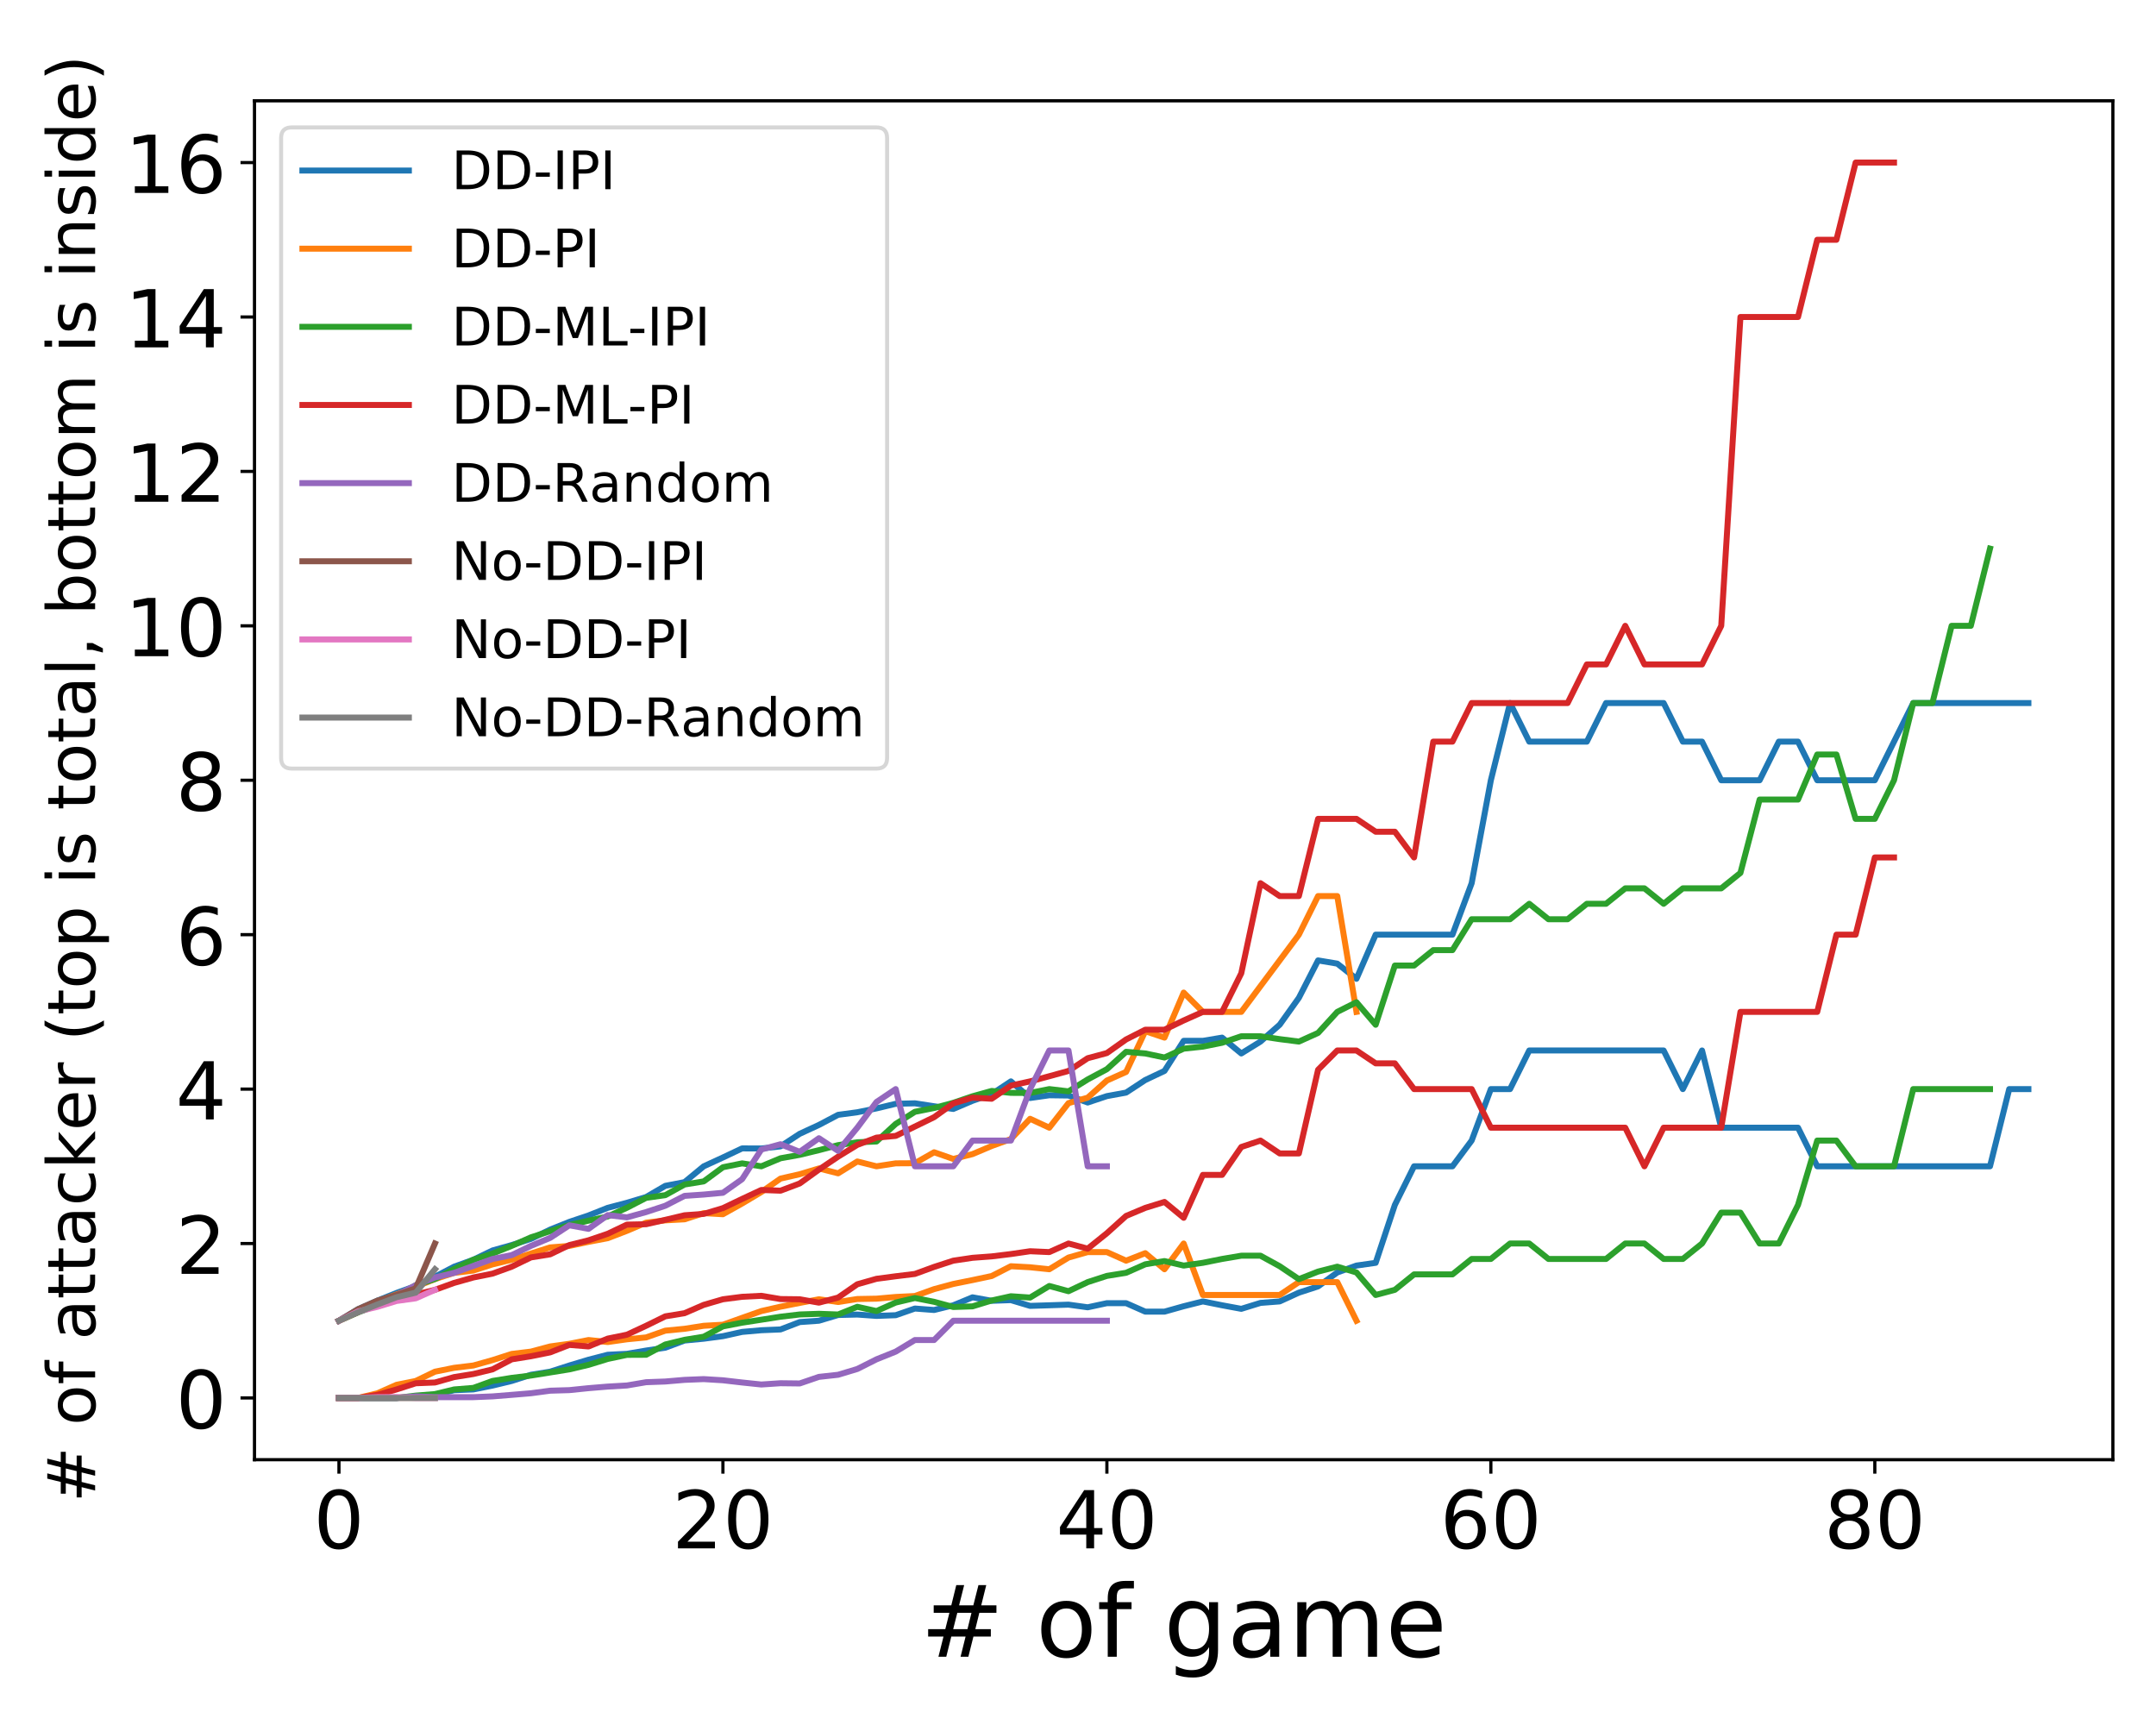 <?xml version="1.0" encoding="utf-8" standalone="no"?>
<!DOCTYPE svg PUBLIC "-//W3C//DTD SVG 1.1//EN"
  "http://www.w3.org/Graphics/SVG/1.1/DTD/svg11.dtd">
<!-- Created with matplotlib (https://matplotlib.org/) -->
<svg height="432pt" version="1.1" viewBox="0 0 540 432" width="540pt" xmlns="http://www.w3.org/2000/svg" xmlns:xlink="http://www.w3.org/1999/xlink">
 <defs>
  <style type="text/css">
*{stroke-linecap:butt;stroke-linejoin:round;}
  </style>
 </defs>
 <g id="figure_1">
  <g id="patch_1">
   <path d="M 0 432 
L 540 432 
L 540 0 
L 0 0 
z
" style="fill:#ffffff;"/>
  </g>
  <g id="axes_1">
   <g id="patch_2">
    <path d="M 63.74 365.56 
L 529.2 365.56 
L 529.2 25.245 
L 63.74 25.245 
z
" style="fill:#ffffff;"/>
   </g>
   <g id="matplotlib.axis_1">
    <g id="xtick_1">
     <g id="line2d_1">
      <defs>
       <path d="M 0 0 
L 0 3.5 
" id="m51187f7e56" style="stroke:#000000;stroke-width:0.8;"/>
      </defs>
      <g>
       <use style="stroke:#000000;stroke-width:0.8;" x="84.897" xlink:href="#m51187f7e56" y="365.56"/>
      </g>
     </g>
     <g id="text_1">
      <!-- 0 -->
      <defs>
       <path d="M 31.781 66.406 
Q 24.172 66.406 20.328 58.906 
Q 16.5 51.422 16.5 36.375 
Q 16.5 21.391 20.328 13.891 
Q 24.172 6.391 31.781 6.391 
Q 39.453 6.391 43.281 13.891 
Q 47.125 21.391 47.125 36.375 
Q 47.125 51.422 43.281 58.906 
Q 39.453 66.406 31.781 66.406 
z
M 31.781 74.219 
Q 44.047 74.219 50.516 64.516 
Q 56.984 54.828 56.984 36.375 
Q 56.984 17.969 50.516 8.266 
Q 44.047 -1.422 31.781 -1.422 
Q 19.531 -1.422 13.062 8.266 
Q 6.594 17.969 6.594 36.375 
Q 6.594 54.828 13.062 64.516 
Q 19.531 74.219 31.781 74.219 
z
" id="DejaVuSans-48"/>
      </defs>
      <g transform="translate(78.535 387.757)scale(0.2 -0.2)">
       <use xlink:href="#DejaVuSans-48"/>
      </g>
     </g>
    </g>
    <g id="xtick_2">
     <g id="line2d_2">
      <g>
       <use style="stroke:#000000;stroke-width:0.8;" x="181.067" xlink:href="#m51187f7e56" y="365.56"/>
      </g>
     </g>
     <g id="text_2">
      <!-- 20 -->
      <defs>
       <path d="M 19.188 8.297 
L 53.609 8.297 
L 53.609 0 
L 7.328 0 
L 7.328 8.297 
Q 12.938 14.109 22.625 23.891 
Q 32.328 33.688 34.812 36.531 
Q 39.547 41.844 41.422 45.531 
Q 43.312 49.219 43.312 52.781 
Q 43.312 58.594 39.234 62.25 
Q 35.156 65.922 28.609 65.922 
Q 23.969 65.922 18.812 64.312 
Q 13.672 62.703 7.812 59.422 
L 7.812 69.391 
Q 13.766 71.781 18.938 73 
Q 24.125 74.219 28.422 74.219 
Q 39.75 74.219 46.484 68.547 
Q 53.219 62.891 53.219 53.422 
Q 53.219 48.922 51.531 44.891 
Q 49.859 40.875 45.406 35.406 
Q 44.188 33.984 37.641 27.219 
Q 31.109 20.453 19.188 8.297 
z
" id="DejaVuSans-50"/>
      </defs>
      <g transform="translate(168.342 387.757)scale(0.2 -0.2)">
       <use xlink:href="#DejaVuSans-50"/>
       <use x="63.623" xlink:href="#DejaVuSans-48"/>
      </g>
     </g>
    </g>
    <g id="xtick_3">
     <g id="line2d_3">
      <g>
       <use style="stroke:#000000;stroke-width:0.8;" x="277.236" xlink:href="#m51187f7e56" y="365.56"/>
      </g>
     </g>
     <g id="text_3">
      <!-- 40 -->
      <defs>
       <path d="M 37.797 64.312 
L 12.891 25.391 
L 37.797 25.391 
z
M 35.203 72.906 
L 47.609 72.906 
L 47.609 25.391 
L 58.016 25.391 
L 58.016 17.188 
L 47.609 17.188 
L 47.609 0 
L 37.797 0 
L 37.797 17.188 
L 4.891 17.188 
L 4.891 26.703 
z
" id="DejaVuSans-52"/>
      </defs>
      <g transform="translate(264.511 387.757)scale(0.2 -0.2)">
       <use xlink:href="#DejaVuSans-52"/>
       <use x="63.623" xlink:href="#DejaVuSans-48"/>
      </g>
     </g>
    </g>
    <g id="xtick_4">
     <g id="line2d_4">
      <g>
       <use style="stroke:#000000;stroke-width:0.8;" x="373.406" xlink:href="#m51187f7e56" y="365.56"/>
      </g>
     </g>
     <g id="text_4">
      <!-- 60 -->
      <defs>
       <path d="M 33.016 40.375 
Q 26.375 40.375 22.484 35.828 
Q 18.609 31.297 18.609 23.391 
Q 18.609 15.531 22.484 10.953 
Q 26.375 6.391 33.016 6.391 
Q 39.656 6.391 43.531 10.953 
Q 47.406 15.531 47.406 23.391 
Q 47.406 31.297 43.531 35.828 
Q 39.656 40.375 33.016 40.375 
z
M 52.594 71.297 
L 52.594 62.312 
Q 48.875 64.062 45.094 64.984 
Q 41.312 65.922 37.594 65.922 
Q 27.828 65.922 22.672 59.328 
Q 17.531 52.734 16.797 39.406 
Q 19.672 43.656 24.016 45.922 
Q 28.375 48.188 33.594 48.188 
Q 44.578 48.188 50.953 41.516 
Q 57.328 34.859 57.328 23.391 
Q 57.328 12.156 50.688 5.359 
Q 44.047 -1.422 33.016 -1.422 
Q 20.359 -1.422 13.672 8.266 
Q 6.984 17.969 6.984 36.375 
Q 6.984 53.656 15.188 63.938 
Q 23.391 74.219 37.203 74.219 
Q 40.922 74.219 44.703 73.484 
Q 48.484 72.75 52.594 71.297 
z
" id="DejaVuSans-54"/>
      </defs>
      <g transform="translate(360.681 387.757)scale(0.2 -0.2)">
       <use xlink:href="#DejaVuSans-54"/>
       <use x="63.623" xlink:href="#DejaVuSans-48"/>
      </g>
     </g>
    </g>
    <g id="xtick_5">
     <g id="line2d_5">
      <g>
       <use style="stroke:#000000;stroke-width:0.8;" x="469.575" xlink:href="#m51187f7e56" y="365.56"/>
      </g>
     </g>
     <g id="text_5">
      <!-- 80 -->
      <defs>
       <path d="M 31.781 34.625 
Q 24.75 34.625 20.719 30.859 
Q 16.703 27.094 16.703 20.516 
Q 16.703 13.922 20.719 10.156 
Q 24.75 6.391 31.781 6.391 
Q 38.812 6.391 42.859 10.172 
Q 46.922 13.969 46.922 20.516 
Q 46.922 27.094 42.891 30.859 
Q 38.875 34.625 31.781 34.625 
z
M 21.922 38.812 
Q 15.578 40.375 12.031 44.719 
Q 8.5 49.078 8.5 55.328 
Q 8.5 64.062 14.719 69.141 
Q 20.953 74.219 31.781 74.219 
Q 42.672 74.219 48.875 69.141 
Q 55.078 64.062 55.078 55.328 
Q 55.078 49.078 51.531 44.719 
Q 48 40.375 41.703 38.812 
Q 48.828 37.156 52.797 32.312 
Q 56.781 27.484 56.781 20.516 
Q 56.781 9.906 50.312 4.234 
Q 43.844 -1.422 31.781 -1.422 
Q 19.734 -1.422 13.25 4.234 
Q 6.781 9.906 6.781 20.516 
Q 6.781 27.484 10.781 32.312 
Q 14.797 37.156 21.922 38.812 
z
M 18.312 54.391 
Q 18.312 48.734 21.844 45.562 
Q 25.391 42.391 31.781 42.391 
Q 38.141 42.391 41.719 45.562 
Q 45.312 48.734 45.312 54.391 
Q 45.312 60.062 41.719 63.234 
Q 38.141 66.406 31.781 66.406 
Q 25.391 66.406 21.844 63.234 
Q 18.312 60.062 18.312 54.391 
z
" id="DejaVuSans-56"/>
      </defs>
      <g transform="translate(456.85 387.757)scale(0.2 -0.2)">
       <use xlink:href="#DejaVuSans-56"/>
       <use x="63.623" xlink:href="#DejaVuSans-48"/>
      </g>
     </g>
    </g>
    <g id="text_6">
     <!-- # of game -->
     <defs>
      <path d="M 51.125 44 
L 36.922 44 
L 32.812 27.688 
L 47.125 27.688 
z
M 43.797 71.781 
L 38.719 51.516 
L 52.984 51.516 
L 58.109 71.781 
L 65.922 71.781 
L 60.891 51.516 
L 76.125 51.516 
L 76.125 44 
L 58.984 44 
L 54.984 27.688 
L 70.516 27.688 
L 70.516 20.219 
L 53.078 20.219 
L 48 0 
L 40.188 0 
L 45.219 20.219 
L 30.906 20.219 
L 25.875 0 
L 18.016 0 
L 23.094 20.219 
L 7.719 20.219 
L 7.719 27.688 
L 24.906 27.688 
L 29 44 
L 13.281 44 
L 13.281 51.516 
L 30.906 51.516 
L 35.891 71.781 
z
" id="DejaVuSans-35"/>
      <path id="DejaVuSans-32"/>
      <path d="M 30.609 48.391 
Q 23.391 48.391 19.188 42.75 
Q 14.984 37.109 14.984 27.297 
Q 14.984 17.484 19.156 11.844 
Q 23.344 6.203 30.609 6.203 
Q 37.797 6.203 41.984 11.859 
Q 46.188 17.531 46.188 27.297 
Q 46.188 37.016 41.984 42.703 
Q 37.797 48.391 30.609 48.391 
z
M 30.609 56 
Q 42.328 56 49.016 48.375 
Q 55.719 40.766 55.719 27.297 
Q 55.719 13.875 49.016 6.219 
Q 42.328 -1.422 30.609 -1.422 
Q 18.844 -1.422 12.172 6.219 
Q 5.516 13.875 5.516 27.297 
Q 5.516 40.766 12.172 48.375 
Q 18.844 56 30.609 56 
z
" id="DejaVuSans-111"/>
      <path d="M 37.109 75.984 
L 37.109 68.5 
L 28.516 68.5 
Q 23.688 68.5 21.797 66.547 
Q 19.922 64.594 19.922 59.516 
L 19.922 54.688 
L 34.719 54.688 
L 34.719 47.703 
L 19.922 47.703 
L 19.922 0 
L 10.891 0 
L 10.891 47.703 
L 2.297 47.703 
L 2.297 54.688 
L 10.891 54.688 
L 10.891 58.5 
Q 10.891 67.625 15.141 71.797 
Q 19.391 75.984 28.609 75.984 
z
" id="DejaVuSans-102"/>
      <path d="M 45.406 27.984 
Q 45.406 37.75 41.375 43.109 
Q 37.359 48.484 30.078 48.484 
Q 22.859 48.484 18.828 43.109 
Q 14.797 37.75 14.797 27.984 
Q 14.797 18.266 18.828 12.891 
Q 22.859 7.516 30.078 7.516 
Q 37.359 7.516 41.375 12.891 
Q 45.406 18.266 45.406 27.984 
z
M 54.391 6.781 
Q 54.391 -7.172 48.188 -13.984 
Q 42 -20.797 29.203 -20.797 
Q 24.469 -20.797 20.266 -20.094 
Q 16.062 -19.391 12.109 -17.922 
L 12.109 -9.188 
Q 16.062 -11.328 19.922 -12.344 
Q 23.781 -13.375 27.781 -13.375 
Q 36.625 -13.375 41.016 -8.766 
Q 45.406 -4.156 45.406 5.172 
L 45.406 9.625 
Q 42.625 4.781 38.281 2.391 
Q 33.938 0 27.875 0 
Q 17.828 0 11.672 7.656 
Q 5.516 15.328 5.516 27.984 
Q 5.516 40.672 11.672 48.328 
Q 17.828 56 27.875 56 
Q 33.938 56 38.281 53.609 
Q 42.625 51.219 45.406 46.391 
L 45.406 54.688 
L 54.391 54.688 
z
" id="DejaVuSans-103"/>
      <path d="M 34.281 27.484 
Q 23.391 27.484 19.188 25 
Q 14.984 22.516 14.984 16.5 
Q 14.984 11.719 18.141 8.906 
Q 21.297 6.109 26.703 6.109 
Q 34.188 6.109 38.703 11.406 
Q 43.219 16.703 43.219 25.484 
L 43.219 27.484 
z
M 52.203 31.203 
L 52.203 0 
L 43.219 0 
L 43.219 8.297 
Q 40.141 3.328 35.547 0.953 
Q 30.953 -1.422 24.312 -1.422 
Q 15.922 -1.422 10.953 3.297 
Q 6 8.016 6 15.922 
Q 6 25.141 12.172 29.828 
Q 18.359 34.516 30.609 34.516 
L 43.219 34.516 
L 43.219 35.406 
Q 43.219 41.609 39.141 45 
Q 35.062 48.391 27.688 48.391 
Q 23 48.391 18.547 47.266 
Q 14.109 46.141 10.016 43.891 
L 10.016 52.203 
Q 14.938 54.109 19.578 55.047 
Q 24.219 56 28.609 56 
Q 40.484 56 46.344 49.844 
Q 52.203 43.703 52.203 31.203 
z
" id="DejaVuSans-97"/>
      <path d="M 52 44.188 
Q 55.375 50.25 60.062 53.125 
Q 64.75 56 71.094 56 
Q 79.641 56 84.281 50.016 
Q 88.922 44.047 88.922 33.016 
L 88.922 0 
L 79.891 0 
L 79.891 32.719 
Q 79.891 40.578 77.094 44.375 
Q 74.312 48.188 68.609 48.188 
Q 61.625 48.188 57.562 43.547 
Q 53.516 38.922 53.516 30.906 
L 53.516 0 
L 44.484 0 
L 44.484 32.719 
Q 44.484 40.625 41.703 44.406 
Q 38.922 48.188 33.109 48.188 
Q 26.219 48.188 22.156 43.531 
Q 18.109 38.875 18.109 30.906 
L 18.109 0 
L 9.078 0 
L 9.078 54.688 
L 18.109 54.688 
L 18.109 46.188 
Q 21.188 51.219 25.484 53.609 
Q 29.781 56 35.688 56 
Q 41.656 56 45.828 52.969 
Q 50 49.953 52 44.188 
z
" id="DejaVuSans-109"/>
      <path d="M 56.203 29.594 
L 56.203 25.203 
L 14.891 25.203 
Q 15.484 15.922 20.484 11.062 
Q 25.484 6.203 34.422 6.203 
Q 39.594 6.203 44.453 7.469 
Q 49.312 8.734 54.109 11.281 
L 54.109 2.781 
Q 49.266 0.734 44.188 -0.344 
Q 39.109 -1.422 33.891 -1.422 
Q 20.797 -1.422 13.156 6.188 
Q 5.516 13.812 5.516 26.812 
Q 5.516 40.234 12.766 48.109 
Q 20.016 56 32.328 56 
Q 43.359 56 49.781 48.891 
Q 56.203 41.797 56.203 29.594 
z
M 47.219 32.234 
Q 47.125 39.594 43.094 43.984 
Q 39.062 48.391 32.422 48.391 
Q 24.906 48.391 20.391 44.141 
Q 15.875 39.891 15.188 32.172 
z
" id="DejaVuSans-101"/>
     </defs>
     <g transform="translate(230.538 414.912)scale(0.25 -0.25)">
      <use xlink:href="#DejaVuSans-35"/>
      <use x="83.789" xlink:href="#DejaVuSans-32"/>
      <use x="115.576" xlink:href="#DejaVuSans-111"/>
      <use x="176.758" xlink:href="#DejaVuSans-102"/>
      <use x="211.963" xlink:href="#DejaVuSans-32"/>
      <use x="243.75" xlink:href="#DejaVuSans-103"/>
      <use x="307.227" xlink:href="#DejaVuSans-97"/>
      <use x="368.506" xlink:href="#DejaVuSans-109"/>
      <use x="465.918" xlink:href="#DejaVuSans-101"/>
     </g>
    </g>
   </g>
   <g id="matplotlib.axis_2">
    <g id="ytick_1">
     <g id="line2d_6">
      <defs>
       <path d="M 0 0 
L -3.5 0 
" id="m061a3fe717" style="stroke:#000000;stroke-width:0.8;"/>
      </defs>
      <g>
       <use style="stroke:#000000;stroke-width:0.8;" x="63.74" xlink:href="#m061a3fe717" y="350.091"/>
      </g>
     </g>
     <g id="text_7">
      <!-- 0 -->
      <g transform="translate(44.015 357.69)scale(0.2 -0.2)">
       <use xlink:href="#DejaVuSans-48"/>
      </g>
     </g>
    </g>
    <g id="ytick_2">
     <g id="line2d_7">
      <g>
       <use style="stroke:#000000;stroke-width:0.8;" x="63.74" xlink:href="#m061a3fe717" y="311.419"/>
      </g>
     </g>
     <g id="text_8">
      <!-- 2 -->
      <g transform="translate(44.015 319.017)scale(0.2 -0.2)">
       <use xlink:href="#DejaVuSans-50"/>
      </g>
     </g>
    </g>
    <g id="ytick_3">
     <g id="line2d_8">
      <g>
       <use style="stroke:#000000;stroke-width:0.8;" x="63.74" xlink:href="#m061a3fe717" y="272.747"/>
      </g>
     </g>
     <g id="text_9">
      <!-- 4 -->
      <g transform="translate(44.015 280.345)scale(0.2 -0.2)">
       <use xlink:href="#DejaVuSans-52"/>
      </g>
     </g>
    </g>
    <g id="ytick_4">
     <g id="line2d_9">
      <g>
       <use style="stroke:#000000;stroke-width:0.8;" x="63.74" xlink:href="#m061a3fe717" y="234.075"/>
      </g>
     </g>
     <g id="text_10">
      <!-- 6 -->
      <g transform="translate(44.015 241.673)scale(0.2 -0.2)">
       <use xlink:href="#DejaVuSans-54"/>
      </g>
     </g>
    </g>
    <g id="ytick_5">
     <g id="line2d_10">
      <g>
       <use style="stroke:#000000;stroke-width:0.8;" x="63.74" xlink:href="#m061a3fe717" y="195.403"/>
      </g>
     </g>
     <g id="text_11">
      <!-- 8 -->
      <g transform="translate(44.015 203.001)scale(0.2 -0.2)">
       <use xlink:href="#DejaVuSans-56"/>
      </g>
     </g>
    </g>
    <g id="ytick_6">
     <g id="line2d_11">
      <g>
       <use style="stroke:#000000;stroke-width:0.8;" x="63.74" xlink:href="#m061a3fe717" y="156.73"/>
      </g>
     </g>
     <g id="text_12">
      <!-- 10 -->
      <defs>
       <path d="M 12.406 8.297 
L 28.516 8.297 
L 28.516 63.922 
L 10.984 60.406 
L 10.984 69.391 
L 28.422 72.906 
L 38.281 72.906 
L 38.281 8.297 
L 54.391 8.297 
L 54.391 0 
L 12.406 0 
z
" id="DejaVuSans-49"/>
      </defs>
      <g transform="translate(31.29 164.329)scale(0.2 -0.2)">
       <use xlink:href="#DejaVuSans-49"/>
       <use x="63.623" xlink:href="#DejaVuSans-48"/>
      </g>
     </g>
    </g>
    <g id="ytick_7">
     <g id="line2d_12">
      <g>
       <use style="stroke:#000000;stroke-width:0.8;" x="63.74" xlink:href="#m061a3fe717" y="118.058"/>
      </g>
     </g>
     <g id="text_13">
      <!-- 12 -->
      <g transform="translate(31.29 125.657)scale(0.2 -0.2)">
       <use xlink:href="#DejaVuSans-49"/>
       <use x="63.623" xlink:href="#DejaVuSans-50"/>
      </g>
     </g>
    </g>
    <g id="ytick_8">
     <g id="line2d_13">
      <g>
       <use style="stroke:#000000;stroke-width:0.8;" x="63.74" xlink:href="#m061a3fe717" y="79.386"/>
      </g>
     </g>
     <g id="text_14">
      <!-- 14 -->
      <g transform="translate(31.29 86.984)scale(0.2 -0.2)">
       <use xlink:href="#DejaVuSans-49"/>
       <use x="63.623" xlink:href="#DejaVuSans-52"/>
      </g>
     </g>
    </g>
    <g id="ytick_9">
     <g id="line2d_14">
      <g>
       <use style="stroke:#000000;stroke-width:0.8;" x="63.74" xlink:href="#m061a3fe717" y="40.714"/>
      </g>
     </g>
     <g id="text_15">
      <!-- 16 -->
      <g transform="translate(31.29 48.312)scale(0.2 -0.2)">
       <use xlink:href="#DejaVuSans-49"/>
       <use x="63.623" xlink:href="#DejaVuSans-54"/>
      </g>
     </g>
    </g>
    <g id="text_16">
     <!-- # of attacker (top is total, bottom is inside) -->
     <defs>
      <path d="M 18.312 70.219 
L 18.312 54.688 
L 36.812 54.688 
L 36.812 47.703 
L 18.312 47.703 
L 18.312 18.016 
Q 18.312 11.328 20.141 9.422 
Q 21.969 7.516 27.594 7.516 
L 36.812 7.516 
L 36.812 0 
L 27.594 0 
Q 17.188 0 13.234 3.875 
Q 9.281 7.766 9.281 18.016 
L 9.281 47.703 
L 2.688 47.703 
L 2.688 54.688 
L 9.281 54.688 
L 9.281 70.219 
z
" id="DejaVuSans-116"/>
      <path d="M 48.781 52.594 
L 48.781 44.188 
Q 44.969 46.297 41.141 47.344 
Q 37.312 48.391 33.406 48.391 
Q 24.656 48.391 19.812 42.844 
Q 14.984 37.312 14.984 27.297 
Q 14.984 17.281 19.812 11.734 
Q 24.656 6.203 33.406 6.203 
Q 37.312 6.203 41.141 7.25 
Q 44.969 8.297 48.781 10.406 
L 48.781 2.094 
Q 45.016 0.344 40.984 -0.531 
Q 36.969 -1.422 32.422 -1.422 
Q 20.062 -1.422 12.781 6.344 
Q 5.516 14.109 5.516 27.297 
Q 5.516 40.672 12.859 48.328 
Q 20.219 56 33.016 56 
Q 37.156 56 41.109 55.141 
Q 45.062 54.297 48.781 52.594 
z
" id="DejaVuSans-99"/>
      <path d="M 9.078 75.984 
L 18.109 75.984 
L 18.109 31.109 
L 44.922 54.688 
L 56.391 54.688 
L 27.391 29.109 
L 57.625 0 
L 45.906 0 
L 18.109 26.703 
L 18.109 0 
L 9.078 0 
z
" id="DejaVuSans-107"/>
      <path d="M 41.109 46.297 
Q 39.594 47.172 37.812 47.578 
Q 36.031 48 33.891 48 
Q 26.266 48 22.188 43.047 
Q 18.109 38.094 18.109 28.812 
L 18.109 0 
L 9.078 0 
L 9.078 54.688 
L 18.109 54.688 
L 18.109 46.188 
Q 20.953 51.172 25.484 53.578 
Q 30.031 56 36.531 56 
Q 37.453 56 38.578 55.875 
Q 39.703 55.766 41.062 55.516 
z
" id="DejaVuSans-114"/>
      <path d="M 31 75.875 
Q 24.469 64.656 21.281 53.656 
Q 18.109 42.672 18.109 31.391 
Q 18.109 20.125 21.312 9.062 
Q 24.516 -2 31 -13.188 
L 23.188 -13.188 
Q 15.875 -1.703 12.234 9.375 
Q 8.594 20.453 8.594 31.391 
Q 8.594 42.281 12.203 53.312 
Q 15.828 64.359 23.188 75.875 
z
" id="DejaVuSans-40"/>
      <path d="M 18.109 8.203 
L 18.109 -20.797 
L 9.078 -20.797 
L 9.078 54.688 
L 18.109 54.688 
L 18.109 46.391 
Q 20.953 51.266 25.266 53.625 
Q 29.594 56 35.594 56 
Q 45.562 56 51.781 48.094 
Q 58.016 40.188 58.016 27.297 
Q 58.016 14.406 51.781 6.484 
Q 45.562 -1.422 35.594 -1.422 
Q 29.594 -1.422 25.266 0.953 
Q 20.953 3.328 18.109 8.203 
z
M 48.688 27.297 
Q 48.688 37.203 44.609 42.844 
Q 40.531 48.484 33.406 48.484 
Q 26.266 48.484 22.188 42.844 
Q 18.109 37.203 18.109 27.297 
Q 18.109 17.391 22.188 11.75 
Q 26.266 6.109 33.406 6.109 
Q 40.531 6.109 44.609 11.75 
Q 48.688 17.391 48.688 27.297 
z
" id="DejaVuSans-112"/>
      <path d="M 9.422 54.688 
L 18.406 54.688 
L 18.406 0 
L 9.422 0 
z
M 9.422 75.984 
L 18.406 75.984 
L 18.406 64.594 
L 9.422 64.594 
z
" id="DejaVuSans-105"/>
      <path d="M 44.281 53.078 
L 44.281 44.578 
Q 40.484 46.531 36.375 47.5 
Q 32.281 48.484 27.875 48.484 
Q 21.188 48.484 17.844 46.438 
Q 14.5 44.391 14.5 40.281 
Q 14.5 37.156 16.891 35.375 
Q 19.281 33.594 26.516 31.984 
L 29.594 31.297 
Q 39.156 29.25 43.188 25.516 
Q 47.219 21.781 47.219 15.094 
Q 47.219 7.469 41.188 3.016 
Q 35.156 -1.422 24.609 -1.422 
Q 20.219 -1.422 15.453 -0.562 
Q 10.688 0.297 5.422 2 
L 5.422 11.281 
Q 10.406 8.688 15.234 7.391 
Q 20.062 6.109 24.812 6.109 
Q 31.156 6.109 34.562 8.281 
Q 37.984 10.453 37.984 14.406 
Q 37.984 18.062 35.516 20.016 
Q 33.062 21.969 24.703 23.781 
L 21.578 24.516 
Q 13.234 26.266 9.516 29.906 
Q 5.812 33.547 5.812 39.891 
Q 5.812 47.609 11.281 51.797 
Q 16.75 56 26.812 56 
Q 31.781 56 36.172 55.266 
Q 40.578 54.547 44.281 53.078 
z
" id="DejaVuSans-115"/>
      <path d="M 9.422 75.984 
L 18.406 75.984 
L 18.406 0 
L 9.422 0 
z
" id="DejaVuSans-108"/>
      <path d="M 11.719 12.406 
L 22.016 12.406 
L 22.016 4 
L 14.016 -11.625 
L 7.719 -11.625 
L 11.719 4 
z
" id="DejaVuSans-44"/>
      <path d="M 48.688 27.297 
Q 48.688 37.203 44.609 42.844 
Q 40.531 48.484 33.406 48.484 
Q 26.266 48.484 22.188 42.844 
Q 18.109 37.203 18.109 27.297 
Q 18.109 17.391 22.188 11.75 
Q 26.266 6.109 33.406 6.109 
Q 40.531 6.109 44.609 11.75 
Q 48.688 17.391 48.688 27.297 
z
M 18.109 46.391 
Q 20.953 51.266 25.266 53.625 
Q 29.594 56 35.594 56 
Q 45.562 56 51.781 48.094 
Q 58.016 40.188 58.016 27.297 
Q 58.016 14.406 51.781 6.484 
Q 45.562 -1.422 35.594 -1.422 
Q 29.594 -1.422 25.266 0.953 
Q 20.953 3.328 18.109 8.203 
L 18.109 0 
L 9.078 0 
L 9.078 75.984 
L 18.109 75.984 
z
" id="DejaVuSans-98"/>
      <path d="M 54.891 33.016 
L 54.891 0 
L 45.906 0 
L 45.906 32.719 
Q 45.906 40.484 42.875 44.328 
Q 39.844 48.188 33.797 48.188 
Q 26.516 48.188 22.312 43.547 
Q 18.109 38.922 18.109 30.906 
L 18.109 0 
L 9.078 0 
L 9.078 54.688 
L 18.109 54.688 
L 18.109 46.188 
Q 21.344 51.125 25.703 53.562 
Q 30.078 56 35.797 56 
Q 45.219 56 50.047 50.172 
Q 54.891 44.344 54.891 33.016 
z
" id="DejaVuSans-110"/>
      <path d="M 45.406 46.391 
L 45.406 75.984 
L 54.391 75.984 
L 54.391 0 
L 45.406 0 
L 45.406 8.203 
Q 42.578 3.328 38.25 0.953 
Q 33.938 -1.422 27.875 -1.422 
Q 17.969 -1.422 11.734 6.484 
Q 5.516 14.406 5.516 27.297 
Q 5.516 40.188 11.734 48.094 
Q 17.969 56 27.875 56 
Q 33.938 56 38.25 53.625 
Q 42.578 51.266 45.406 46.391 
z
M 14.797 27.297 
Q 14.797 17.391 18.875 11.75 
Q 22.953 6.109 30.078 6.109 
Q 37.203 6.109 41.297 11.75 
Q 45.406 17.391 45.406 27.297 
Q 45.406 37.203 41.297 42.844 
Q 37.203 48.484 30.078 48.484 
Q 22.953 48.484 18.875 42.844 
Q 14.797 37.203 14.797 27.297 
z
" id="DejaVuSans-100"/>
      <path d="M 8.016 75.875 
L 15.828 75.875 
Q 23.141 64.359 26.781 53.312 
Q 30.422 42.281 30.422 31.391 
Q 30.422 20.453 26.781 9.375 
Q 23.141 -1.703 15.828 -13.188 
L 8.016 -13.188 
Q 14.5 -2 17.703 9.062 
Q 20.906 20.125 20.906 31.391 
Q 20.906 42.672 17.703 53.656 
Q 14.5 64.656 8.016 75.875 
z
" id="DejaVuSans-41"/>
     </defs>
     <g transform="translate(23.824 376.294)rotate(-90)scale(0.167 -0.167)">
      <use xlink:href="#DejaVuSans-35"/>
      <use x="83.789" xlink:href="#DejaVuSans-32"/>
      <use x="115.576" xlink:href="#DejaVuSans-111"/>
      <use x="176.758" xlink:href="#DejaVuSans-102"/>
      <use x="211.963" xlink:href="#DejaVuSans-32"/>
      <use x="243.75" xlink:href="#DejaVuSans-97"/>
      <use x="305.029" xlink:href="#DejaVuSans-116"/>
      <use x="344.238" xlink:href="#DejaVuSans-116"/>
      <use x="383.447" xlink:href="#DejaVuSans-97"/>
      <use x="444.727" xlink:href="#DejaVuSans-99"/>
      <use x="499.707" xlink:href="#DejaVuSans-107"/>
      <use x="557.57" xlink:href="#DejaVuSans-101"/>
      <use x="619.094" xlink:href="#DejaVuSans-114"/>
      <use x="660.207" xlink:href="#DejaVuSans-32"/>
      <use x="691.994" xlink:href="#DejaVuSans-40"/>
      <use x="731.008" xlink:href="#DejaVuSans-116"/>
      <use x="770.217" xlink:href="#DejaVuSans-111"/>
      <use x="831.398" xlink:href="#DejaVuSans-112"/>
      <use x="894.875" xlink:href="#DejaVuSans-32"/>
      <use x="926.662" xlink:href="#DejaVuSans-105"/>
      <use x="954.445" xlink:href="#DejaVuSans-115"/>
      <use x="1006.545" xlink:href="#DejaVuSans-32"/>
      <use x="1038.332" xlink:href="#DejaVuSans-116"/>
      <use x="1077.541" xlink:href="#DejaVuSans-111"/>
      <use x="1138.723" xlink:href="#DejaVuSans-116"/>
      <use x="1177.932" xlink:href="#DejaVuSans-97"/>
      <use x="1239.211" xlink:href="#DejaVuSans-108"/>
      <use x="1266.994" xlink:href="#DejaVuSans-44"/>
      <use x="1298.781" xlink:href="#DejaVuSans-32"/>
      <use x="1330.568" xlink:href="#DejaVuSans-98"/>
      <use x="1394.045" xlink:href="#DejaVuSans-111"/>
      <use x="1455.227" xlink:href="#DejaVuSans-116"/>
      <use x="1494.436" xlink:href="#DejaVuSans-116"/>
      <use x="1533.645" xlink:href="#DejaVuSans-111"/>
      <use x="1594.826" xlink:href="#DejaVuSans-109"/>
      <use x="1692.238" xlink:href="#DejaVuSans-32"/>
      <use x="1724.025" xlink:href="#DejaVuSans-105"/>
      <use x="1751.809" xlink:href="#DejaVuSans-115"/>
      <use x="1803.908" xlink:href="#DejaVuSans-32"/>
      <use x="1835.695" xlink:href="#DejaVuSans-105"/>
      <use x="1863.479" xlink:href="#DejaVuSans-110"/>
      <use x="1926.857" xlink:href="#DejaVuSans-115"/>
      <use x="1978.957" xlink:href="#DejaVuSans-105"/>
      <use x="2006.74" xlink:href="#DejaVuSans-100"/>
      <use x="2070.217" xlink:href="#DejaVuSans-101"/>
      <use x="2131.74" xlink:href="#DejaVuSans-41"/>
     </g>
    </g>
   </g>
   <g id="line2d_15">
    <path clip-path="url(#p25d71859f5)" d="M 84.897 330.755 
L 89.706 327.855 
L 94.514 325.728 
L 99.323 323.794 
L 104.131 322.054 
L 108.94 319.733 
L 113.748 317.22 
L 118.557 315.48 
L 123.365 313.159 
L 128.174 311.806 
L 132.982 310.259 
L 137.79 307.938 
L 142.599 306.005 
L 147.407 304.388 
L 152.216 302.479 
L 157.024 301.22 
L 161.833 299.773 
L 166.641 296.975 
L 171.45 296.049 
L 176.258 292.083 
L 181.067 289.873 
L 185.875 287.599 
L 190.684 287.621 
L 195.492 287.093 
L 200.301 283.941 
L 205.109 281.724 
L 209.918 279.192 
L 214.726 278.548 
L 219.534 277.581 
L 224.343 276.43 
L 229.151 276.309 
L 233.96 277.044 
L 238.768 277.719 
L 243.577 275.677 
L 248.385 273.994 
L 253.194 270.813 
L 258.002 274.978 
L 262.811 274.294 
L 267.619 274.358 
L 272.428 276.11 
L 277.236 274.505 
L 282.045 273.626 
L 286.853 270.472 
L 291.662 268.197 
L 296.47 260.662 
L 301.278 260.662 
L 306.087 259.856 
L 310.895 263.822 
L 315.704 260.848 
L 320.512 256.633 
L 325.321 249.895 
L 330.129 240.52 
L 334.938 241.326 
L 339.746 245.124 
L 344.555 234.075 
L 349.363 234.075 
L 354.172 234.075 
L 358.98 234.075 
L 363.789 234.075 
L 368.597 221.184 
L 373.406 195.403 
L 378.214 176.066 
L 383.022 185.734 
L 387.831 185.734 
L 392.639 185.734 
L 397.448 185.734 
L 402.256 176.066 
L 407.065 176.066 
L 411.873 176.066 
L 416.682 176.066 
L 421.49 185.734 
L 426.299 185.734 
L 431.107 195.403 
L 435.916 195.403 
L 440.724 195.403 
L 445.533 185.734 
L 450.341 185.734 
L 455.15 195.403 
L 459.958 195.403 
L 464.766 195.403 
L 469.575 195.403 
L 474.383 185.734 
L 479.192 176.066 
L 484 176.066 
L 488.809 176.066 
L 493.617 176.066 
L 498.426 176.066 
L 503.234 176.066 
L 508.043 176.066 
" style="fill:none;stroke:#1f77b4;stroke-linecap:square;stroke-width:1.5;"/>
   </g>
   <g id="line2d_16">
    <path clip-path="url(#p25d71859f5)" d="M 84.897 350.091 
L 89.706 350.091 
L 94.514 350.091 
L 99.323 350.091 
L 104.131 349.704 
L 108.94 349.318 
L 113.748 348.158 
L 118.557 347.964 
L 123.365 346.997 
L 128.174 345.837 
L 132.982 344.29 
L 137.79 343.517 
L 142.599 341.97 
L 147.407 340.521 
L 152.216 339.28 
L 157.024 339.042 
L 161.833 338.226 
L 166.641 337.511 
L 171.45 335.713 
L 176.258 335.258 
L 181.067 334.622 
L 185.875 333.557 
L 190.684 333.135 
L 195.492 332.938 
L 200.301 331.094 
L 205.109 330.755 
L 209.918 329.323 
L 214.726 329.208 
L 219.534 329.547 
L 224.343 329.374 
L 229.151 327.702 
L 233.96 328.069 
L 238.768 326.888 
L 243.577 324.896 
L 248.385 325.765 
L 253.194 325.599 
L 258.002 327.037 
L 262.811 326.888 
L 267.619 326.727 
L 272.428 327.392 
L 277.236 326.36 
L 282.045 326.36 
L 286.853 328.48 
L 291.662 328.48 
L 296.47 327.13 
L 301.278 325.921 
L 306.087 326.888 
L 310.895 327.78 
L 315.704 326.293 
L 320.512 325.921 
L 325.321 323.724 
L 330.129 322.161 
L 334.938 318.67 
L 339.746 316.944 
L 344.555 316.253 
L 349.363 301.751 
L 354.172 292.083 
L 358.98 292.083 
L 363.789 292.083 
L 368.597 285.638 
L 373.406 272.747 
L 378.214 272.747 
L 383.022 263.079 
L 387.831 263.079 
L 392.639 263.079 
L 397.448 263.079 
L 402.256 263.079 
L 407.065 263.079 
L 411.873 263.079 
L 416.682 263.079 
L 421.49 272.747 
L 426.299 263.079 
L 431.107 282.415 
L 435.916 282.415 
L 440.724 282.415 
L 445.533 282.415 
L 450.341 282.415 
L 455.15 292.083 
L 459.958 292.083 
L 464.766 292.083 
L 469.575 292.083 
L 474.383 292.083 
L 479.192 292.083 
L 484 292.083 
L 488.809 292.083 
L 493.617 292.083 
L 498.426 292.083 
L 503.234 272.747 
L 508.043 272.747 
" style="fill:none;stroke:#1f77b4;stroke-linecap:square;stroke-width:1.5;"/>
   </g>
   <g id="line2d_17">
    <path clip-path="url(#p25d71859f5)" d="M 84.897 330.755 
L 89.706 328.628 
L 94.514 325.921 
L 99.323 324.181 
L 104.131 322.247 
L 108.94 320.314 
L 113.748 318.767 
L 118.557 318.187 
L 123.365 316.64 
L 128.174 315.48 
L 132.982 313.933 
L 137.79 312.396 
L 142.599 312.017 
L 147.407 310.999 
L 152.216 310.085 
L 157.024 308.237 
L 161.833 306.193 
L 166.641 305.618 
L 171.45 305.358 
L 176.258 303.811 
L 181.067 304.085 
L 185.875 301.393 
L 190.684 298.528 
L 195.492 295.159 
L 200.301 294.066 
L 205.109 292.62 
L 209.918 293.841 
L 214.726 290.874 
L 219.534 292.083 
L 224.343 291.339 
L 229.151 291.309 
L 233.96 288.567 
L 238.768 290.241 
L 243.577 289.03 
L 248.385 286.994 
L 253.194 285.258 
L 258.002 280.184 
L 262.811 282.415 
L 267.619 276.262 
L 272.428 274.895 
L 277.236 270.598 
L 282.045 268.45 
L 286.853 258.245 
L 291.662 259.856 
L 296.47 248.577 
L 301.278 253.411 
L 306.087 253.411 
L 310.895 253.411 
L 315.704 246.965 
L 320.512 240.52 
L 325.321 234.075 
L 330.129 224.407 
L 334.938 224.407 
L 339.746 253.411 
" style="fill:none;stroke:#ff7f0e;stroke-linecap:square;stroke-width:1.5;"/>
   </g>
   <g id="line2d_18">
    <path clip-path="url(#p25d71859f5)" d="M 84.897 350.091 
L 89.706 350.091 
L 94.514 348.931 
L 99.323 346.804 
L 104.131 345.837 
L 108.94 343.517 
L 113.748 342.55 
L 118.557 341.97 
L 123.365 340.616 
L 128.174 339.07 
L 132.982 338.489 
L 137.79 337.2 
L 142.599 336.536 
L 147.407 335.589 
L 152.216 336.089 
L 157.024 335.406 
L 161.833 334.936 
L 166.641 333.241 
L 171.45 332.775 
L 176.258 332.023 
L 181.067 331.755 
L 185.875 330.039 
L 190.684 328.338 
L 195.492 327.239 
L 200.301 326.293 
L 205.109 325.384 
L 209.918 326.068 
L 214.726 325.317 
L 219.534 325.23 
L 224.343 324.805 
L 229.151 324.568 
L 233.96 322.845 
L 238.768 321.547 
L 243.577 320.578 
L 248.385 319.56 
L 253.194 317.106 
L 258.002 317.369 
L 262.811 317.864 
L 267.619 314.935 
L 272.428 313.567 
L 277.236 313.567 
L 282.045 315.716 
L 286.853 313.836 
L 291.662 317.864 
L 296.47 311.419 
L 301.278 324.31 
L 306.087 324.31 
L 310.895 324.31 
L 315.704 324.31 
L 320.512 324.31 
L 325.321 321.087 
L 330.129 321.087 
L 334.938 321.087 
L 339.746 330.755 
" style="fill:none;stroke:#ff7f0e;stroke-linecap:square;stroke-width:1.5;"/>
   </g>
   <g id="line2d_19">
    <path clip-path="url(#p25d71859f5)" d="M 84.897 330.755 
L 89.706 328.628 
L 94.514 326.888 
L 99.323 324.761 
L 104.131 321.86 
L 108.94 320.314 
L 113.748 317.8 
L 118.557 315.48 
L 123.365 313.933 
L 128.174 311.999 
L 132.982 309.872 
L 137.79 308.325 
L 142.599 306.778 
L 147.407 305.697 
L 152.216 304.641 
L 157.024 302.463 
L 161.833 299.984 
L 166.641 299.307 
L 171.45 296.645 
L 176.258 295.861 
L 181.067 292.319 
L 185.875 291.349 
L 190.684 292.083 
L 195.492 290.074 
L 200.301 289.209 
L 205.109 288.043 
L 209.918 286.781 
L 214.726 286.06 
L 219.534 285.868 
L 224.343 281.467 
L 229.151 278.434 
L 233.96 277.482 
L 238.768 276.184 
L 243.577 274.546 
L 248.385 273.207 
L 253.194 273.69 
L 258.002 273.714 
L 262.811 272.747 
L 267.619 273.316 
L 272.428 270.33 
L 277.236 267.757 
L 282.045 263.412 
L 286.853 263.822 
L 291.662 264.837 
L 296.47 262.618 
L 301.278 262.112 
L 306.087 261.145 
L 310.895 259.517 
L 315.704 259.517 
L 320.512 260.235 
L 325.321 260.848 
L 330.129 258.684 
L 334.938 253.411 
L 339.746 250.994 
L 344.555 256.633 
L 349.363 241.809 
L 354.172 241.809 
L 358.98 237.942 
L 363.789 237.942 
L 368.597 230.207 
L 373.406 230.207 
L 378.214 230.207 
L 383.022 226.34 
L 387.831 230.207 
L 392.639 230.207 
L 397.448 226.34 
L 402.256 226.34 
L 407.065 222.473 
L 411.873 222.473 
L 416.682 226.34 
L 421.49 222.473 
L 426.299 222.473 
L 431.107 222.473 
L 435.916 218.606 
L 440.724 200.237 
L 445.533 200.237 
L 450.341 200.237 
L 455.15 188.957 
L 459.958 188.957 
L 464.766 205.071 
L 469.575 205.071 
L 474.383 195.403 
L 479.192 176.066 
L 484 176.066 
L 488.809 156.73 
L 493.617 156.73 
L 498.426 137.394 
" style="fill:none;stroke:#2ca02c;stroke-linecap:square;stroke-width:1.5;"/>
   </g>
   <g id="line2d_20">
    <path clip-path="url(#p25d71859f5)" d="M 84.897 350.091 
L 89.706 350.091 
L 94.514 350.091 
L 99.323 350.091 
L 104.131 349.511 
L 108.94 349.124 
L 113.748 347.964 
L 118.557 347.577 
L 123.365 345.837 
L 128.174 345.064 
L 132.982 344.484 
L 137.79 343.71 
L 142.599 342.937 
L 147.407 341.804 
L 152.216 340.323 
L 157.024 339.304 
L 161.833 339.28 
L 166.641 336.705 
L 171.45 335.535 
L 176.258 334.756 
L 181.067 332.17 
L 185.875 331.245 
L 190.684 330.504 
L 195.492 329.751 
L 200.301 329.187 
L 205.109 329.023 
L 209.918 329.196 
L 214.726 327.268 
L 219.534 328.338 
L 224.343 326.205 
L 229.151 325.068 
L 233.96 326.02 
L 238.768 327.318 
L 243.577 327.158 
L 248.385 325.691 
L 253.194 324.624 
L 258.002 324.954 
L 262.811 322.054 
L 267.619 323.362 
L 272.428 321.087 
L 277.236 319.528 
L 282.045 318.753 
L 286.853 316.625 
L 291.662 315.814 
L 296.47 316.944 
L 301.278 316.253 
L 306.087 315.286 
L 310.895 314.472 
L 315.704 314.472 
L 320.512 317.106 
L 325.321 320.343 
L 330.129 318.45 
L 334.938 317.22 
L 339.746 318.67 
L 344.555 324.31 
L 349.363 323.021 
L 354.172 319.153 
L 358.98 319.153 
L 363.789 319.153 
L 368.597 315.286 
L 373.406 315.286 
L 378.214 311.419 
L 383.022 311.419 
L 387.831 315.286 
L 392.639 315.286 
L 397.448 315.286 
L 402.256 315.286 
L 407.065 311.419 
L 411.873 311.419 
L 416.682 315.286 
L 421.49 315.286 
L 426.299 311.419 
L 431.107 303.685 
L 435.916 303.685 
L 440.724 311.419 
L 445.533 311.419 
L 450.341 301.751 
L 455.15 285.638 
L 459.958 285.638 
L 464.766 292.083 
L 469.575 292.083 
L 474.383 292.083 
L 479.192 272.747 
L 484 272.747 
L 488.809 272.747 
L 493.617 272.747 
L 498.426 272.747 
" style="fill:none;stroke:#2ca02c;stroke-linecap:square;stroke-width:1.5;"/>
   </g>
   <g id="line2d_21">
    <path clip-path="url(#p25d71859f5)" d="M 84.897 330.755 
L 89.706 328.241 
L 94.514 326.888 
L 99.323 325.534 
L 104.131 324.181 
L 108.94 323.021 
L 113.748 321.28 
L 118.557 319.927 
L 123.365 318.96 
L 128.174 317.22 
L 132.982 314.899 
L 137.79 314.126 
L 142.599 311.81 
L 147.407 310.613 
L 152.216 308.977 
L 157.024 306.688 
L 161.833 306.585 
L 166.641 305.486 
L 171.45 304.345 
L 176.258 304.002 
L 181.067 302.557 
L 185.875 300.253 
L 190.684 298.008 
L 195.492 298.189 
L 200.301 296.38 
L 205.109 292.906 
L 209.918 289.666 
L 214.726 286.712 
L 219.534 284.901 
L 224.343 284.466 
L 229.151 282.122 
L 233.96 279.778 
L 238.768 276.328 
L 243.577 274.895 
L 248.385 275.164 
L 253.194 271.868 
L 258.002 270.813 
L 262.811 269.524 
L 267.619 268.197 
L 272.428 265.012 
L 277.236 263.723 
L 282.045 260.316 
L 286.853 257.873 
L 291.662 257.873 
L 296.47 255.559 
L 301.278 253.411 
L 306.087 253.411 
L 310.895 243.743 
L 315.704 221.184 
L 320.512 224.407 
L 325.321 224.407 
L 330.129 205.071 
L 334.938 205.071 
L 339.746 205.071 
L 344.555 208.293 
L 349.363 208.293 
L 354.172 214.739 
L 358.98 185.734 
L 363.789 185.734 
L 368.597 176.066 
L 373.406 176.066 
L 378.214 176.066 
L 383.022 176.066 
L 387.831 176.066 
L 392.639 176.066 
L 397.448 166.398 
L 402.256 166.398 
L 407.065 156.73 
L 411.873 166.398 
L 416.682 166.398 
L 421.49 166.398 
L 426.299 166.398 
L 431.107 156.73 
L 435.916 79.386 
L 440.724 79.386 
L 445.533 79.386 
L 450.341 79.386 
L 455.15 60.05 
L 459.958 60.05 
L 464.766 40.714 
L 469.575 40.714 
L 474.383 40.714 
" style="fill:none;stroke:#d62728;stroke-linecap:square;stroke-width:1.5;"/>
   </g>
   <g id="line2d_22">
    <path clip-path="url(#p25d71859f5)" d="M 84.897 350.091 
L 89.706 350.091 
L 94.514 349.318 
L 99.323 347.964 
L 104.131 346.417 
L 108.94 346.224 
L 113.748 344.87 
L 118.557 344.097 
L 123.365 342.937 
L 128.174 340.423 
L 132.982 339.65 
L 137.79 338.683 
L 142.599 336.81 
L 147.407 337.2 
L 152.216 335.233 
L 157.024 334.252 
L 161.833 332.016 
L 166.641 329.656 
L 171.45 328.869 
L 176.258 326.782 
L 181.067 325.384 
L 185.875 324.764 
L 190.684 324.518 
L 195.492 325.327 
L 200.301 325.384 
L 205.109 326.23 
L 209.918 324.954 
L 214.726 321.624 
L 219.534 320.258 
L 224.343 319.622 
L 229.151 319.036 
L 233.96 317.278 
L 238.768 315.716 
L 243.577 315 
L 248.385 314.642 
L 253.194 314.056 
L 258.002 313.353 
L 262.811 313.567 
L 267.619 311.419 
L 272.428 312.708 
L 277.236 308.841 
L 282.045 304.513 
L 286.853 302.495 
L 291.662 301.007 
L 296.47 304.974 
L 301.278 294.231 
L 306.087 294.231 
L 310.895 287.249 
L 315.704 285.638 
L 320.512 288.86 
L 325.321 288.86 
L 330.129 267.913 
L 334.938 263.079 
L 339.746 263.079 
L 344.555 266.301 
L 349.363 266.301 
L 354.172 272.747 
L 358.98 272.747 
L 363.789 272.747 
L 368.597 272.747 
L 373.406 282.415 
L 378.214 282.415 
L 383.022 282.415 
L 387.831 282.415 
L 392.639 282.415 
L 397.448 282.415 
L 402.256 282.415 
L 407.065 282.415 
L 411.873 292.083 
L 416.682 282.415 
L 421.49 282.415 
L 426.299 282.415 
L 431.107 282.415 
L 435.916 253.411 
L 440.724 253.411 
L 445.533 253.411 
L 450.341 253.411 
L 455.15 253.411 
L 459.958 234.075 
L 464.766 234.075 
L 469.575 214.739 
L 474.383 214.739 
" style="fill:none;stroke:#d62728;stroke-linecap:square;stroke-width:1.5;"/>
   </g>
   <g id="line2d_23">
    <path clip-path="url(#p25d71859f5)" d="M 84.897 330.755 
L 89.706 328.048 
L 94.514 326.114 
L 99.323 324.374 
L 104.131 321.86 
L 108.94 319.927 
L 113.748 318.767 
L 118.557 317.026 
L 123.365 315.286 
L 128.174 314.319 
L 132.982 312.005 
L 137.79 310.009 
L 142.599 306.857 
L 147.407 307.748 
L 152.216 304.31 
L 157.024 304.87 
L 161.833 303.541 
L 166.641 301.957 
L 171.45 299.488 
L 176.258 299.157 
L 181.067 298.712 
L 185.875 295.306 
L 190.684 287.879 
L 195.492 286.558 
L 200.301 288.457 
L 205.109 285.052 
L 209.918 288.216 
L 214.726 282.415 
L 219.534 275.969 
L 224.343 272.747 
L 229.151 292.083 
L 233.96 292.083 
L 238.768 292.083 
L 243.577 285.638 
L 248.385 285.638 
L 253.194 285.638 
L 258.002 272.747 
L 262.811 263.079 
L 267.619 263.079 
L 272.428 292.083 
L 277.236 292.083 
" style="fill:none;stroke:#9467bd;stroke-linecap:square;stroke-width:1.5;"/>
   </g>
   <g id="line2d_24">
    <path clip-path="url(#p25d71859f5)" d="M 84.897 350.091 
L 89.706 350.091 
L 94.514 350.091 
L 99.323 350.091 
L 104.131 349.704 
L 108.94 349.898 
L 113.748 349.898 
L 118.557 349.898 
L 123.365 349.704 
L 128.174 349.318 
L 132.982 348.919 
L 137.79 348.278 
L 142.599 348.136 
L 147.407 347.644 
L 152.216 347.248 
L 157.024 346.972 
L 161.833 346.152 
L 166.641 345.977 
L 171.45 345.566 
L 176.258 345.375 
L 181.067 345.671 
L 185.875 346.224 
L 190.684 346.728 
L 195.492 346.408 
L 200.301 346.466 
L 205.109 344.818 
L 209.918 344.29 
L 214.726 342.84 
L 219.534 340.423 
L 224.343 338.489 
L 229.151 335.589 
L 233.96 335.589 
L 238.768 330.755 
L 243.577 330.755 
L 248.385 330.755 
L 253.194 330.755 
L 258.002 330.755 
L 262.811 330.755 
L 267.619 330.755 
L 272.428 330.755 
L 277.236 330.755 
" style="fill:none;stroke:#9467bd;stroke-linecap:square;stroke-width:1.5;"/>
   </g>
   <g id="line2d_25">
    <path clip-path="url(#p25d71859f5)" d="M 84.897 330.755 
L 89.706 327.855 
L 94.514 325.728 
L 99.323 324.31 
L 104.131 322.634 
L 108.94 311.419 
" style="fill:none;stroke:#8c564b;stroke-linecap:square;stroke-width:1.5;"/>
   </g>
   <g id="line2d_26">
    <path clip-path="url(#p25d71859f5)" d="M 84.897 350.091 
L 89.706 350.091 
L 94.514 350.091 
L 99.323 350.091 
L 104.131 350.091 
L 108.94 350.091 
" style="fill:none;stroke:#8c564b;stroke-linecap:square;stroke-width:1.5;"/>
   </g>
   <g id="line2d_27">
    <path clip-path="url(#p25d71859f5)" d="M 84.897 330.755 
L 89.706 328.435 
L 94.514 327.275 
L 99.323 325.809 
L 104.131 325.141 
L 108.94 323.021 
" style="fill:none;stroke:#e377c2;stroke-linecap:square;stroke-width:1.5;"/>
   </g>
   <g id="line2d_28">
    <path clip-path="url(#p25d71859f5)" d="M 84.897 350.091 
L 89.706 350.091 
L 94.514 349.898 
L 99.323 349.866 
L 104.131 350.091 
L 108.94 350.091 
" style="fill:none;stroke:#e377c2;stroke-linecap:square;stroke-width:1.5;"/>
   </g>
   <g id="line2d_29">
    <path clip-path="url(#p25d71859f5)" d="M 84.897 330.755 
L 89.706 328.628 
L 94.514 326.694 
L 99.323 324.87 
L 104.131 323.724 
L 108.94 317.864 
" style="fill:none;stroke:#7f7f7f;stroke-linecap:square;stroke-width:1.5;"/>
   </g>
   <g id="line2d_30">
    <path clip-path="url(#p25d71859f5)" d="M 84.897 350.091 
L 89.706 350.091 
L 94.514 350.091 
L 99.323 350.091 
L 104.131 350.091 
L 108.94 350.091 
" style="fill:none;stroke:#7f7f7f;stroke-linecap:square;stroke-width:1.5;"/>
   </g>
   <g id="patch_3">
    <path d="M 63.74 365.56 
L 63.74 25.245 
" style="fill:none;stroke:#000000;stroke-linecap:square;stroke-linejoin:miter;stroke-width:0.8;"/>
   </g>
   <g id="patch_4">
    <path d="M 529.2 365.56 
L 529.2 25.245 
" style="fill:none;stroke:#000000;stroke-linecap:square;stroke-linejoin:miter;stroke-width:0.8;"/>
   </g>
   <g id="patch_5">
    <path d="M 63.74 365.56 
L 529.2 365.56 
" style="fill:none;stroke:#000000;stroke-linecap:square;stroke-linejoin:miter;stroke-width:0.8;"/>
   </g>
   <g id="patch_6">
    <path d="M 63.74 25.245 
L 529.2 25.245 
" style="fill:none;stroke:#000000;stroke-linecap:square;stroke-linejoin:miter;stroke-width:0.8;"/>
   </g>
   <g id="legend_1">
    <g id="patch_7">
     <path d="M 73.073 192.478 
L 219.521 192.478 
Q 222.188 192.478 222.188 189.812 
L 222.188 34.578 
Q 222.188 31.912 219.521 31.912 
L 73.073 31.912 
Q 70.407 31.912 70.407 34.578 
L 70.407 189.812 
Q 70.407 192.478 73.073 192.478 
z
" style="fill:#ffffff;opacity:0.8;stroke:#cccccc;stroke-linejoin:miter;"/>
    </g>
    <g id="line2d_31">
     <path d="M 75.74 42.71 
L 102.407 42.71 
" style="fill:none;stroke:#1f77b4;stroke-linecap:square;stroke-width:1.5;"/>
    </g>
    <g id="line2d_32"/>
    <g id="text_17">
     <!-- DD-IPI -->
     <defs>
      <path d="M 19.672 64.797 
L 19.672 8.109 
L 31.594 8.109 
Q 46.688 8.109 53.688 14.938 
Q 60.688 21.781 60.688 36.531 
Q 60.688 51.172 53.688 57.984 
Q 46.688 64.797 31.594 64.797 
z
M 9.812 72.906 
L 30.078 72.906 
Q 51.266 72.906 61.172 64.094 
Q 71.094 55.281 71.094 36.531 
Q 71.094 17.672 61.125 8.828 
Q 51.172 0 30.078 0 
L 9.812 0 
z
" id="DejaVuSans-68"/>
      <path d="M 4.891 31.391 
L 31.203 31.391 
L 31.203 23.391 
L 4.891 23.391 
z
" id="DejaVuSans-45"/>
      <path d="M 9.812 72.906 
L 19.672 72.906 
L 19.672 0 
L 9.812 0 
z
" id="DejaVuSans-73"/>
      <path d="M 19.672 64.797 
L 19.672 37.406 
L 32.078 37.406 
Q 38.969 37.406 42.719 40.969 
Q 46.484 44.531 46.484 51.125 
Q 46.484 57.672 42.719 61.234 
Q 38.969 64.797 32.078 64.797 
z
M 9.812 72.906 
L 32.078 72.906 
Q 44.344 72.906 50.609 67.359 
Q 56.891 61.812 56.891 51.125 
Q 56.891 40.328 50.609 34.812 
Q 44.344 29.297 32.078 29.297 
L 19.672 29.297 
L 19.672 0 
L 9.812 0 
z
" id="DejaVuSans-80"/>
     </defs>
     <g transform="translate(113.073 47.376)scale(0.133 -0.133)">
      <use xlink:href="#DejaVuSans-68"/>
      <use x="77.002" xlink:href="#DejaVuSans-68"/>
      <use x="154.004" xlink:href="#DejaVuSans-45"/>
      <use x="190.088" xlink:href="#DejaVuSans-73"/>
      <use x="219.58" xlink:href="#DejaVuSans-80"/>
      <use x="279.883" xlink:href="#DejaVuSans-73"/>
     </g>
    </g>
    <g id="line2d_33">
     <path d="M 75.74 62.28 
L 102.407 62.28 
" style="fill:none;stroke:#ff7f0e;stroke-linecap:square;stroke-width:1.5;"/>
    </g>
    <g id="line2d_34"/>
    <g id="text_18">
     <!-- DD-PI -->
     <g transform="translate(113.073 66.947)scale(0.133 -0.133)">
      <use xlink:href="#DejaVuSans-68"/>
      <use x="77.002" xlink:href="#DejaVuSans-68"/>
      <use x="154.004" xlink:href="#DejaVuSans-45"/>
      <use x="190.088" xlink:href="#DejaVuSans-80"/>
      <use x="250.391" xlink:href="#DejaVuSans-73"/>
     </g>
    </g>
    <g id="line2d_35">
     <path d="M 75.74 81.851 
L 102.407 81.851 
" style="fill:none;stroke:#2ca02c;stroke-linecap:square;stroke-width:1.5;"/>
    </g>
    <g id="line2d_36"/>
    <g id="text_19">
     <!-- DD-ML-IPI -->
     <defs>
      <path d="M 9.812 72.906 
L 24.516 72.906 
L 43.109 23.297 
L 61.812 72.906 
L 76.516 72.906 
L 76.516 0 
L 66.891 0 
L 66.891 64.016 
L 48.094 14.016 
L 38.188 14.016 
L 19.391 64.016 
L 19.391 0 
L 9.812 0 
z
" id="DejaVuSans-77"/>
      <path d="M 9.812 72.906 
L 19.672 72.906 
L 19.672 8.297 
L 55.172 8.297 
L 55.172 0 
L 9.812 0 
z
" id="DejaVuSans-76"/>
     </defs>
     <g transform="translate(113.073 86.518)scale(0.133 -0.133)">
      <use xlink:href="#DejaVuSans-68"/>
      <use x="77.002" xlink:href="#DejaVuSans-68"/>
      <use x="154.004" xlink:href="#DejaVuSans-45"/>
      <use x="190.088" xlink:href="#DejaVuSans-77"/>
      <use x="276.367" xlink:href="#DejaVuSans-76"/>
      <use x="332.064" xlink:href="#DejaVuSans-45"/>
      <use x="368.148" xlink:href="#DejaVuSans-73"/>
      <use x="397.641" xlink:href="#DejaVuSans-80"/>
      <use x="457.943" xlink:href="#DejaVuSans-73"/>
     </g>
    </g>
    <g id="line2d_37">
     <path d="M 75.74 101.422 
L 102.407 101.422 
" style="fill:none;stroke:#d62728;stroke-linecap:square;stroke-width:1.5;"/>
    </g>
    <g id="line2d_38"/>
    <g id="text_20">
     <!-- DD-ML-PI -->
     <g transform="translate(113.073 106.089)scale(0.133 -0.133)">
      <use xlink:href="#DejaVuSans-68"/>
      <use x="77.002" xlink:href="#DejaVuSans-68"/>
      <use x="154.004" xlink:href="#DejaVuSans-45"/>
      <use x="190.088" xlink:href="#DejaVuSans-77"/>
      <use x="276.367" xlink:href="#DejaVuSans-76"/>
      <use x="332.064" xlink:href="#DejaVuSans-45"/>
      <use x="368.148" xlink:href="#DejaVuSans-80"/>
      <use x="428.451" xlink:href="#DejaVuSans-73"/>
     </g>
    </g>
    <g id="line2d_39">
     <path d="M 75.74 120.993 
L 102.407 120.993 
" style="fill:none;stroke:#9467bd;stroke-linecap:square;stroke-width:1.5;"/>
    </g>
    <g id="line2d_40"/>
    <g id="text_21">
     <!-- DD-Random -->
     <defs>
      <path d="M 44.391 34.188 
Q 47.562 33.109 50.562 29.594 
Q 53.562 26.078 56.594 19.922 
L 66.609 0 
L 56 0 
L 46.688 18.703 
Q 43.062 26.031 39.672 28.422 
Q 36.281 30.812 30.422 30.812 
L 19.672 30.812 
L 19.672 0 
L 9.812 0 
L 9.812 72.906 
L 32.078 72.906 
Q 44.578 72.906 50.734 67.672 
Q 56.891 62.453 56.891 51.906 
Q 56.891 45.016 53.688 40.469 
Q 50.484 35.938 44.391 34.188 
z
M 19.672 64.797 
L 19.672 38.922 
L 32.078 38.922 
Q 39.203 38.922 42.844 42.219 
Q 46.484 45.516 46.484 51.906 
Q 46.484 58.297 42.844 61.547 
Q 39.203 64.797 32.078 64.797 
z
" id="DejaVuSans-82"/>
     </defs>
     <g transform="translate(113.073 125.66)scale(0.133 -0.133)">
      <use xlink:href="#DejaVuSans-68"/>
      <use x="77.002" xlink:href="#DejaVuSans-68"/>
      <use x="154.004" xlink:href="#DejaVuSans-45"/>
      <use x="190.088" xlink:href="#DejaVuSans-82"/>
      <use x="259.539" xlink:href="#DejaVuSans-97"/>
      <use x="320.818" xlink:href="#DejaVuSans-110"/>
      <use x="384.197" xlink:href="#DejaVuSans-100"/>
      <use x="447.674" xlink:href="#DejaVuSans-111"/>
      <use x="508.855" xlink:href="#DejaVuSans-109"/>
     </g>
    </g>
    <g id="line2d_41">
     <path d="M 75.74 140.564 
L 102.407 140.564 
" style="fill:none;stroke:#8c564b;stroke-linecap:square;stroke-width:1.5;"/>
    </g>
    <g id="line2d_42"/>
    <g id="text_22">
     <!-- No-DD-IPI -->
     <defs>
      <path d="M 9.812 72.906 
L 23.094 72.906 
L 55.422 11.922 
L 55.422 72.906 
L 64.984 72.906 
L 64.984 0 
L 51.703 0 
L 19.391 60.984 
L 19.391 0 
L 9.812 0 
z
" id="DejaVuSans-78"/>
     </defs>
     <g transform="translate(113.073 145.23)scale(0.133 -0.133)">
      <use xlink:href="#DejaVuSans-78"/>
      <use x="74.805" xlink:href="#DejaVuSans-111"/>
      <use x="136.002" xlink:href="#DejaVuSans-45"/>
      <use x="172.086" xlink:href="#DejaVuSans-68"/>
      <use x="249.088" xlink:href="#DejaVuSans-68"/>
      <use x="326.09" xlink:href="#DejaVuSans-45"/>
      <use x="362.174" xlink:href="#DejaVuSans-73"/>
      <use x="391.666" xlink:href="#DejaVuSans-80"/>
      <use x="451.969" xlink:href="#DejaVuSans-73"/>
     </g>
    </g>
    <g id="line2d_43">
     <path d="M 75.74 160.135 
L 102.407 160.135 
" style="fill:none;stroke:#e377c2;stroke-linecap:square;stroke-width:1.5;"/>
    </g>
    <g id="line2d_44"/>
    <g id="text_23">
     <!-- No-DD-PI -->
     <g transform="translate(113.073 164.801)scale(0.133 -0.133)">
      <use xlink:href="#DejaVuSans-78"/>
      <use x="74.805" xlink:href="#DejaVuSans-111"/>
      <use x="136.002" xlink:href="#DejaVuSans-45"/>
      <use x="172.086" xlink:href="#DejaVuSans-68"/>
      <use x="249.088" xlink:href="#DejaVuSans-68"/>
      <use x="326.09" xlink:href="#DejaVuSans-45"/>
      <use x="362.174" xlink:href="#DejaVuSans-80"/>
      <use x="422.477" xlink:href="#DejaVuSans-73"/>
     </g>
    </g>
    <g id="line2d_45">
     <path d="M 75.74 179.705 
L 102.407 179.705 
" style="fill:none;stroke:#7f7f7f;stroke-linecap:square;stroke-width:1.5;"/>
    </g>
    <g id="line2d_46"/>
    <g id="text_24">
     <!-- No-DD-Random -->
     <g transform="translate(113.073 184.372)scale(0.133 -0.133)">
      <use xlink:href="#DejaVuSans-78"/>
      <use x="74.805" xlink:href="#DejaVuSans-111"/>
      <use x="136.002" xlink:href="#DejaVuSans-45"/>
      <use x="172.086" xlink:href="#DejaVuSans-68"/>
      <use x="249.088" xlink:href="#DejaVuSans-68"/>
      <use x="326.09" xlink:href="#DejaVuSans-45"/>
      <use x="362.174" xlink:href="#DejaVuSans-82"/>
      <use x="431.625" xlink:href="#DejaVuSans-97"/>
      <use x="492.904" xlink:href="#DejaVuSans-110"/>
      <use x="556.283" xlink:href="#DejaVuSans-100"/>
      <use x="619.76" xlink:href="#DejaVuSans-111"/>
      <use x="680.941" xlink:href="#DejaVuSans-109"/>
     </g>
    </g>
   </g>
  </g>
 </g>
 <defs>
  <clipPath id="p25d71859f5">
   <rect height="340.315" width="465.46" x="63.74" y="25.245"/>
  </clipPath>
 </defs>
</svg>
